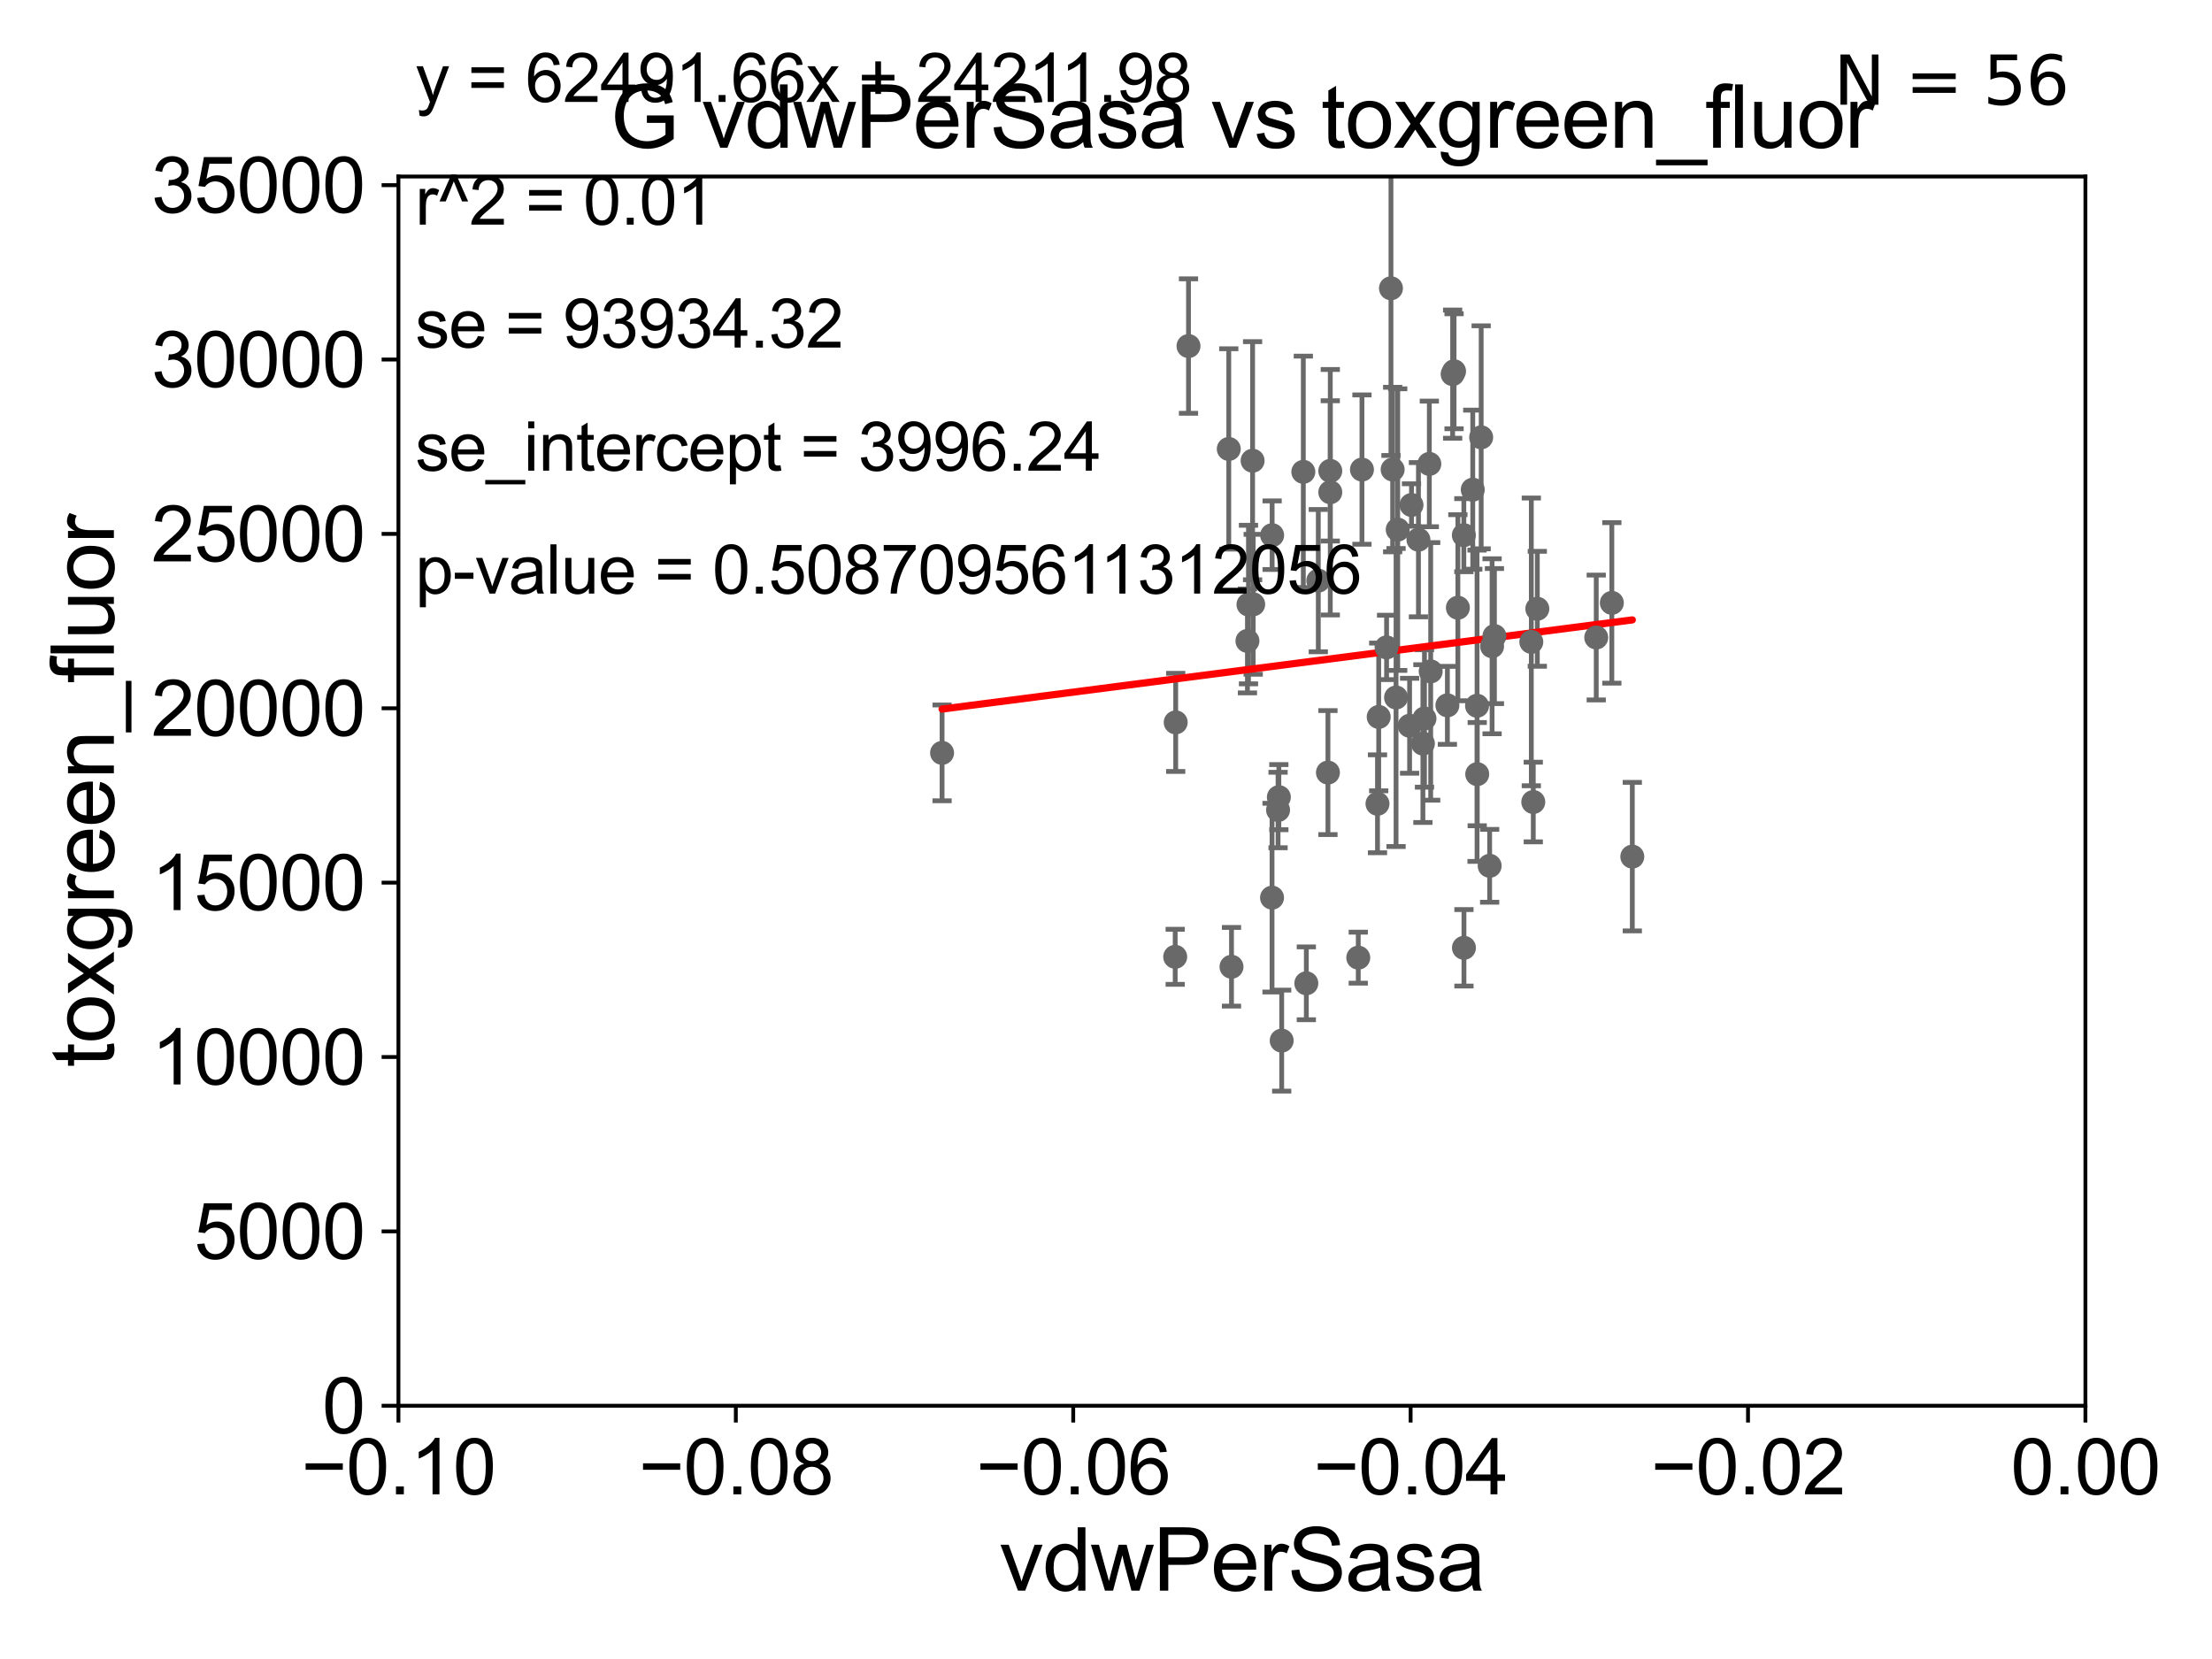 <?xml version="1.0" encoding="utf-8" standalone="no"?>
<!DOCTYPE svg PUBLIC "-//W3C//DTD SVG 1.1//EN"
  "http://www.w3.org/Graphics/SVG/1.1/DTD/svg11.dtd">
<svg xmlns:xlink="http://www.w3.org/1999/xlink" width="460.8pt" height="345.6pt" viewBox="0 0 460.8 345.6" xmlns="http://www.w3.org/2000/svg" version="1.1">
 <defs>
  <style type="text/css">*{stroke-linejoin: round; stroke-linecap: butt}</style>
 </defs>
 <g id="figure_1">
  <g id="patch_1">
   <path d="M 0 345.6 
L 460.8 345.6 
L 460.8 0 
L 0 0 
z
" style="fill: #ffffff"/>
  </g>
  <g id="axes_1">
   <g id="patch_2">
    <path d="M 83 292.84 
L 434.43 292.84 
L 434.43 36.775 
L 83 36.775 
z
" style="fill: #ffffff"/>
   </g>
   <g id="PathCollection_1">
    <defs>
     <path id="mc8277771b3" d="M 0 1.118 
C 0.297 1.118 0.581 1 0.791 0.791 
C 1 0.581 1.118 0.297 1.118 0 
C 1.118 -0.297 1 -0.581 0.791 -0.791 
C 0.581 -1 0.297 -1.118 0 -1.118 
C -0.297 -1.118 -0.581 -1 -0.791 -0.791 
C -1 -0.581 -1.118 -0.297 -1.118 0 
C -1.118 0.297 -1 0.581 -0.791 0.791 
C -0.581 1 -0.297 1.118 0 1.118 
z
" style="stroke: #696969"/>
    </defs>
    <g clip-path="url(#p56457356fb)">
     <use xlink:href="#mc8277771b3" x="255.976" y="93.526" style="fill: #696969; stroke: #696969"/>
     <use xlink:href="#mc8277771b3" x="308.555" y="91.102" style="fill: #696969; stroke: #696969"/>
     <use xlink:href="#mc8277771b3" x="264.988" y="186.998" style="fill: #696969; stroke: #696969"/>
     <use xlink:href="#mc8277771b3" x="196.251" y="156.841" style="fill: #696969; stroke: #696969"/>
     <use xlink:href="#mc8277771b3" x="320.251" y="126.822" style="fill: #696969; stroke: #696969"/>
     <use xlink:href="#mc8277771b3" x="259.865" y="133.517" style="fill: #696969; stroke: #696969"/>
     <use xlink:href="#mc8277771b3" x="266.409" y="166.06" style="fill: #696969; stroke: #696969"/>
     <use xlink:href="#mc8277771b3" x="307.697" y="147.023" style="fill: #696969; stroke: #696969"/>
     <use xlink:href="#mc8277771b3" x="296.745" y="149.673" style="fill: #696969; stroke: #696969"/>
     <use xlink:href="#mc8277771b3" x="286.958" y="167.441" style="fill: #696969; stroke: #696969"/>
     <use xlink:href="#mc8277771b3" x="288.85" y="134.865" style="fill: #696969; stroke: #696969"/>
     <use xlink:href="#mc8277771b3" x="272.132" y="204.84" style="fill: #696969; stroke: #696969"/>
     <use xlink:href="#mc8277771b3" x="311.319" y="132.506" style="fill: #696969; stroke: #696969"/>
     <use xlink:href="#mc8277771b3" x="310.828" y="134.63" style="fill: #696969; stroke: #696969"/>
     <use xlink:href="#mc8277771b3" x="267" y="216.78" style="fill: #696969; stroke: #696969"/>
     <use xlink:href="#mc8277771b3" x="302.908" y="77.339" style="fill: #696969; stroke: #696969"/>
     <use xlink:href="#mc8277771b3" x="310.322" y="180.365" style="fill: #696969; stroke: #696969"/>
     <use xlink:href="#mc8277771b3" x="304.968" y="197.448" style="fill: #696969; stroke: #696969"/>
     <use xlink:href="#mc8277771b3" x="307.733" y="161.27" style="fill: #696969; stroke: #696969"/>
     <use xlink:href="#mc8277771b3" x="340.039" y="178.452" style="fill: #696969; stroke: #696969"/>
     <use xlink:href="#mc8277771b3" x="332.526" y="132.803" style="fill: #696969; stroke: #696969"/>
     <use xlink:href="#mc8277771b3" x="287.21" y="149.352" style="fill: #696969; stroke: #696969"/>
     <use xlink:href="#mc8277771b3" x="319.41" y="167.075" style="fill: #696969; stroke: #696969"/>
     <use xlink:href="#mc8277771b3" x="319.002" y="133.718" style="fill: #696969; stroke: #696969"/>
     <use xlink:href="#mc8277771b3" x="303.702" y="126.6" style="fill: #696969; stroke: #696969"/>
     <use xlink:href="#mc8277771b3" x="290.824" y="145.302" style="fill: #696969; stroke: #696969"/>
     <use xlink:href="#mc8277771b3" x="301.519" y="146.936" style="fill: #696969; stroke: #696969"/>
     <use xlink:href="#mc8277771b3" x="306.802" y="102.009" style="fill: #696969; stroke: #696969"/>
     <use xlink:href="#mc8277771b3" x="244.815" y="199.322" style="fill: #696969; stroke: #696969"/>
     <use xlink:href="#mc8277771b3" x="304.946" y="111.488" style="fill: #696969; stroke: #696969"/>
     <use xlink:href="#mc8277771b3" x="244.92" y="150.485" style="fill: #696969; stroke: #696969"/>
     <use xlink:href="#mc8277771b3" x="247.587" y="72.091" style="fill: #696969; stroke: #696969"/>
     <use xlink:href="#mc8277771b3" x="260.081" y="125.939" style="fill: #696969; stroke: #696969"/>
     <use xlink:href="#mc8277771b3" x="271.507" y="98.294" style="fill: #696969; stroke: #696969"/>
     <use xlink:href="#mc8277771b3" x="291.169" y="110.328" style="fill: #696969; stroke: #696969"/>
     <use xlink:href="#mc8277771b3" x="274.626" y="120.957" style="fill: #696969; stroke: #696969"/>
     <use xlink:href="#mc8277771b3" x="302.611" y="77.939" style="fill: #696969; stroke: #696969"/>
     <use xlink:href="#mc8277771b3" x="297.756" y="96.642" style="fill: #696969; stroke: #696969"/>
     <use xlink:href="#mc8277771b3" x="298.039" y="139.863" style="fill: #696969; stroke: #696969"/>
     <use xlink:href="#mc8277771b3" x="266.243" y="168.741" style="fill: #696969; stroke: #696969"/>
     <use xlink:href="#mc8277771b3" x="283.721" y="97.821" style="fill: #696969; stroke: #696969"/>
     <use xlink:href="#mc8277771b3" x="277.12" y="98.095" style="fill: #696969; stroke: #696969"/>
     <use xlink:href="#mc8277771b3" x="289.763" y="60.054" style="fill: #696969; stroke: #696969"/>
     <use xlink:href="#mc8277771b3" x="294.041" y="105.2" style="fill: #696969; stroke: #696969"/>
     <use xlink:href="#mc8277771b3" x="335.777" y="125.59" style="fill: #696969; stroke: #696969"/>
     <use xlink:href="#mc8277771b3" x="265.009" y="111.489" style="fill: #696969; stroke: #696969"/>
     <use xlink:href="#mc8277771b3" x="276.634" y="160.94" style="fill: #696969; stroke: #696969"/>
     <use xlink:href="#mc8277771b3" x="282.951" y="199.497" style="fill: #696969; stroke: #696969"/>
     <use xlink:href="#mc8277771b3" x="260.938" y="95.974" style="fill: #696969; stroke: #696969"/>
     <use xlink:href="#mc8277771b3" x="261.063" y="125.886" style="fill: #696969; stroke: #696969"/>
     <use xlink:href="#mc8277771b3" x="256.545" y="201.398" style="fill: #696969; stroke: #696969"/>
     <use xlink:href="#mc8277771b3" x="277.123" y="102.541" style="fill: #696969; stroke: #696969"/>
     <use xlink:href="#mc8277771b3" x="290.115" y="97.813" style="fill: #696969; stroke: #696969"/>
     <use xlink:href="#mc8277771b3" x="293.646" y="151.189" style="fill: #696969; stroke: #696969"/>
     <use xlink:href="#mc8277771b3" x="296.416" y="154.9" style="fill: #696969; stroke: #696969"/>
     <use xlink:href="#mc8277771b3" x="295.487" y="112.428" style="fill: #696969; stroke: #696969"/>
    </g>
   </g>
   <g id="matplotlib.axis_1">
    <g id="xtick_1">
     <g id="line2d_1">
      <defs>
       <path id="me80f34c73a" d="M 0 0 
L 0 3.5 
" style="stroke: #000000; stroke-width: 0.8"/>
      </defs>
      <g>
       <use xlink:href="#me80f34c73a" x="83" y="292.84" style="stroke: #000000; stroke-width: 0.8"/>
      </g>
     </g>
     <g id="text_1">
      <!-- −0.10 -->
      <g transform="translate(62.759 311.293)scale(0.16 -0.16)">
       <defs>
        <path id="ArialMT-2212" d="M 3381 1997 
L 356 1997 
L 356 2522 
L 3381 2522 
L 3381 1997 
z
" transform="scale(0.016)"/>
        <path id="ArialMT-30" d="M 266 2259 
Q 266 3072 433 3567 
Q 600 4063 929 4331 
Q 1259 4600 1759 4600 
Q 2128 4600 2406 4451 
Q 2684 4303 2865 4023 
Q 3047 3744 3150 3342 
Q 3253 2941 3253 2259 
Q 3253 1453 3087 958 
Q 2922 463 2592 192 
Q 2263 -78 1759 -78 
Q 1097 -78 719 397 
Q 266 969 266 2259 
z
M 844 2259 
Q 844 1131 1108 757 
Q 1372 384 1759 384 
Q 2147 384 2411 759 
Q 2675 1134 2675 2259 
Q 2675 3391 2411 3762 
Q 2147 4134 1753 4134 
Q 1366 4134 1134 3806 
Q 844 3388 844 2259 
z
" transform="scale(0.016)"/>
        <path id="ArialMT-2e" d="M 581 0 
L 581 641 
L 1222 641 
L 1222 0 
L 581 0 
z
" transform="scale(0.016)"/>
        <path id="ArialMT-31" d="M 2384 0 
L 1822 0 
L 1822 3584 
Q 1619 3391 1289 3197 
Q 959 3003 697 2906 
L 697 3450 
Q 1169 3672 1522 3987 
Q 1875 4303 2022 4600 
L 2384 4600 
L 2384 0 
z
" transform="scale(0.016)"/>
       </defs>
       <use xlink:href="#ArialMT-2212"/>
       <use xlink:href="#ArialMT-30" x="58.398"/>
       <use xlink:href="#ArialMT-2e" x="114.014"/>
       <use xlink:href="#ArialMT-31" x="141.797"/>
       <use xlink:href="#ArialMT-30" x="197.412"/>
      </g>
     </g>
    </g>
    <g id="xtick_2">
     <g id="line2d_2">
      <g>
       <use xlink:href="#me80f34c73a" x="153.286" y="292.84" style="stroke: #000000; stroke-width: 0.8"/>
      </g>
     </g>
     <g id="text_2">
      <!-- −0.08 -->
      <g transform="translate(133.045 311.293)scale(0.16 -0.16)">
       <defs>
        <path id="ArialMT-38" d="M 1131 2484 
Q 781 2613 612 2850 
Q 444 3088 444 3419 
Q 444 3919 803 4259 
Q 1163 4600 1759 4600 
Q 2359 4600 2725 4251 
Q 3091 3903 3091 3403 
Q 3091 3084 2923 2848 
Q 2756 2613 2416 2484 
Q 2838 2347 3058 2040 
Q 3278 1734 3278 1309 
Q 3278 722 2862 322 
Q 2447 -78 1769 -78 
Q 1091 -78 675 323 
Q 259 725 259 1325 
Q 259 1772 486 2073 
Q 713 2375 1131 2484 
z
M 1019 3438 
Q 1019 3113 1228 2906 
Q 1438 2700 1772 2700 
Q 2097 2700 2305 2904 
Q 2513 3109 2513 3406 
Q 2513 3716 2298 3927 
Q 2084 4138 1766 4138 
Q 1444 4138 1231 3931 
Q 1019 3725 1019 3438 
z
M 838 1322 
Q 838 1081 952 856 
Q 1066 631 1291 507 
Q 1516 384 1775 384 
Q 2178 384 2440 643 
Q 2703 903 2703 1303 
Q 2703 1709 2433 1975 
Q 2163 2241 1756 2241 
Q 1359 2241 1098 1978 
Q 838 1716 838 1322 
z
" transform="scale(0.016)"/>
       </defs>
       <use xlink:href="#ArialMT-2212"/>
       <use xlink:href="#ArialMT-30" x="58.398"/>
       <use xlink:href="#ArialMT-2e" x="114.014"/>
       <use xlink:href="#ArialMT-30" x="141.797"/>
       <use xlink:href="#ArialMT-38" x="197.412"/>
      </g>
     </g>
    </g>
    <g id="xtick_3">
     <g id="line2d_3">
      <g>
       <use xlink:href="#me80f34c73a" x="223.572" y="292.84" style="stroke: #000000; stroke-width: 0.8"/>
      </g>
     </g>
     <g id="text_3">
      <!-- −0.06 -->
      <g transform="translate(203.331 311.293)scale(0.16 -0.16)">
       <defs>
        <path id="ArialMT-36" d="M 3184 3459 
L 2625 3416 
Q 2550 3747 2413 3897 
Q 2184 4138 1850 4138 
Q 1581 4138 1378 3988 
Q 1113 3794 959 3422 
Q 806 3050 800 2363 
Q 1003 2672 1297 2822 
Q 1591 2972 1913 2972 
Q 2475 2972 2870 2558 
Q 3266 2144 3266 1488 
Q 3266 1056 3080 686 
Q 2894 316 2569 119 
Q 2244 -78 1831 -78 
Q 1128 -78 684 439 
Q 241 956 241 2144 
Q 241 3472 731 4075 
Q 1159 4600 1884 4600 
Q 2425 4600 2770 4297 
Q 3116 3994 3184 3459 
z
M 888 1484 
Q 888 1194 1011 928 
Q 1134 663 1356 523 
Q 1578 384 1822 384 
Q 2178 384 2434 671 
Q 2691 959 2691 1453 
Q 2691 1928 2437 2201 
Q 2184 2475 1800 2475 
Q 1419 2475 1153 2201 
Q 888 1928 888 1484 
z
" transform="scale(0.016)"/>
       </defs>
       <use xlink:href="#ArialMT-2212"/>
       <use xlink:href="#ArialMT-30" x="58.398"/>
       <use xlink:href="#ArialMT-2e" x="114.014"/>
       <use xlink:href="#ArialMT-30" x="141.797"/>
       <use xlink:href="#ArialMT-36" x="197.412"/>
      </g>
     </g>
    </g>
    <g id="xtick_4">
     <g id="line2d_4">
      <g>
       <use xlink:href="#me80f34c73a" x="293.858" y="292.84" style="stroke: #000000; stroke-width: 0.8"/>
      </g>
     </g>
     <g id="text_4">
      <!-- −0.04 -->
      <g transform="translate(273.617 311.293)scale(0.16 -0.16)">
       <defs>
        <path id="ArialMT-34" d="M 2069 0 
L 2069 1097 
L 81 1097 
L 81 1613 
L 2172 4581 
L 2631 4581 
L 2631 1613 
L 3250 1613 
L 3250 1097 
L 2631 1097 
L 2631 0 
L 2069 0 
z
M 2069 1613 
L 2069 3678 
L 634 1613 
L 2069 1613 
z
" transform="scale(0.016)"/>
       </defs>
       <use xlink:href="#ArialMT-2212"/>
       <use xlink:href="#ArialMT-30" x="58.398"/>
       <use xlink:href="#ArialMT-2e" x="114.014"/>
       <use xlink:href="#ArialMT-30" x="141.797"/>
       <use xlink:href="#ArialMT-34" x="197.412"/>
      </g>
     </g>
    </g>
    <g id="xtick_5">
     <g id="line2d_5">
      <g>
       <use xlink:href="#me80f34c73a" x="364.144" y="292.84" style="stroke: #000000; stroke-width: 0.8"/>
      </g>
     </g>
     <g id="text_5">
      <!-- −0.02 -->
      <g transform="translate(343.903 311.293)scale(0.16 -0.16)">
       <defs>
        <path id="ArialMT-32" d="M 3222 541 
L 3222 0 
L 194 0 
Q 188 203 259 391 
Q 375 700 629 1000 
Q 884 1300 1366 1694 
Q 2113 2306 2375 2664 
Q 2638 3022 2638 3341 
Q 2638 3675 2398 3904 
Q 2159 4134 1775 4134 
Q 1369 4134 1125 3890 
Q 881 3647 878 3216 
L 300 3275 
Q 359 3922 746 4261 
Q 1134 4600 1788 4600 
Q 2447 4600 2831 4234 
Q 3216 3869 3216 3328 
Q 3216 3053 3103 2787 
Q 2991 2522 2730 2228 
Q 2469 1934 1863 1422 
Q 1356 997 1212 845 
Q 1069 694 975 541 
L 3222 541 
z
" transform="scale(0.016)"/>
       </defs>
       <use xlink:href="#ArialMT-2212"/>
       <use xlink:href="#ArialMT-30" x="58.398"/>
       <use xlink:href="#ArialMT-2e" x="114.014"/>
       <use xlink:href="#ArialMT-30" x="141.797"/>
       <use xlink:href="#ArialMT-32" x="197.412"/>
      </g>
     </g>
    </g>
    <g id="xtick_6">
     <g id="line2d_6">
      <g>
       <use xlink:href="#me80f34c73a" x="434.43" y="292.84" style="stroke: #000000; stroke-width: 0.8"/>
      </g>
     </g>
     <g id="text_6">
      <!-- 0.00 -->
      <g transform="translate(418.861 311.293)scale(0.16 -0.16)">
       <use xlink:href="#ArialMT-30"/>
       <use xlink:href="#ArialMT-2e" x="55.615"/>
       <use xlink:href="#ArialMT-30" x="83.398"/>
       <use xlink:href="#ArialMT-30" x="139.014"/>
      </g>
     </g>
    </g>
    <g id="text_7">
     <!-- vdwPerSasa -->
     <g transform="translate(208.193 331.357)scale(0.18 -0.18)">
      <defs>
       <path id="ArialMT-76" d="M 1344 0 
L 81 3319 
L 675 3319 
L 1388 1331 
Q 1503 1009 1600 663 
Q 1675 925 1809 1294 
L 2547 3319 
L 3125 3319 
L 1869 0 
L 1344 0 
z
" transform="scale(0.016)"/>
       <path id="ArialMT-64" d="M 2575 0 
L 2575 419 
Q 2259 -75 1647 -75 
Q 1250 -75 917 144 
Q 584 363 401 755 
Q 219 1147 219 1656 
Q 219 2153 384 2558 
Q 550 2963 881 3178 
Q 1213 3394 1622 3394 
Q 1922 3394 2156 3267 
Q 2391 3141 2538 2938 
L 2538 4581 
L 3097 4581 
L 3097 0 
L 2575 0 
z
M 797 1656 
Q 797 1019 1065 703 
Q 1334 388 1700 388 
Q 2069 388 2326 689 
Q 2584 991 2584 1609 
Q 2584 2291 2321 2609 
Q 2059 2928 1675 2928 
Q 1300 2928 1048 2622 
Q 797 2316 797 1656 
z
" transform="scale(0.016)"/>
       <path id="ArialMT-77" d="M 1034 0 
L 19 3319 
L 600 3319 
L 1128 1403 
L 1325 691 
Q 1338 744 1497 1375 
L 2025 3319 
L 2603 3319 
L 3100 1394 
L 3266 759 
L 3456 1400 
L 4025 3319 
L 4572 3319 
L 3534 0 
L 2950 0 
L 2422 1988 
L 2294 2553 
L 1622 0 
L 1034 0 
z
" transform="scale(0.016)"/>
       <path id="ArialMT-50" d="M 494 0 
L 494 4581 
L 2222 4581 
Q 2678 4581 2919 4538 
Q 3256 4481 3484 4323 
Q 3713 4166 3852 3881 
Q 3991 3597 3991 3256 
Q 3991 2672 3619 2267 
Q 3247 1863 2275 1863 
L 1100 1863 
L 1100 0 
L 494 0 
z
M 1100 2403 
L 2284 2403 
Q 2872 2403 3119 2622 
Q 3366 2841 3366 3238 
Q 3366 3525 3220 3729 
Q 3075 3934 2838 4000 
Q 2684 4041 2272 4041 
L 1100 4041 
L 1100 2403 
z
" transform="scale(0.016)"/>
       <path id="ArialMT-65" d="M 2694 1069 
L 3275 997 
Q 3138 488 2766 206 
Q 2394 -75 1816 -75 
Q 1088 -75 661 373 
Q 234 822 234 1631 
Q 234 2469 665 2931 
Q 1097 3394 1784 3394 
Q 2450 3394 2872 2941 
Q 3294 2488 3294 1666 
Q 3294 1616 3291 1516 
L 816 1516 
Q 847 969 1125 678 
Q 1403 388 1819 388 
Q 2128 388 2347 550 
Q 2566 713 2694 1069 
z
M 847 1978 
L 2700 1978 
Q 2663 2397 2488 2606 
Q 2219 2931 1791 2931 
Q 1403 2931 1139 2672 
Q 875 2413 847 1978 
z
" transform="scale(0.016)"/>
       <path id="ArialMT-72" d="M 416 0 
L 416 3319 
L 922 3319 
L 922 2816 
Q 1116 3169 1280 3281 
Q 1444 3394 1641 3394 
Q 1925 3394 2219 3213 
L 2025 2691 
Q 1819 2813 1613 2813 
Q 1428 2813 1281 2702 
Q 1134 2591 1072 2394 
Q 978 2094 978 1738 
L 978 0 
L 416 0 
z
" transform="scale(0.016)"/>
       <path id="ArialMT-53" d="M 288 1472 
L 859 1522 
Q 900 1178 1048 958 
Q 1197 738 1509 602 
Q 1822 466 2213 466 
Q 2559 466 2825 569 
Q 3091 672 3220 851 
Q 3350 1031 3350 1244 
Q 3350 1459 3225 1620 
Q 3100 1781 2813 1891 
Q 2628 1963 1997 2114 
Q 1366 2266 1113 2400 
Q 784 2572 623 2826 
Q 463 3081 463 3397 
Q 463 3744 659 4045 
Q 856 4347 1234 4503 
Q 1613 4659 2075 4659 
Q 2584 4659 2973 4495 
Q 3363 4331 3572 4012 
Q 3781 3694 3797 3291 
L 3216 3247 
Q 3169 3681 2898 3903 
Q 2628 4125 2100 4125 
Q 1550 4125 1298 3923 
Q 1047 3722 1047 3438 
Q 1047 3191 1225 3031 
Q 1400 2872 2139 2705 
Q 2878 2538 3153 2413 
Q 3553 2228 3743 1945 
Q 3934 1663 3934 1294 
Q 3934 928 3725 604 
Q 3516 281 3123 101 
Q 2731 -78 2241 -78 
Q 1619 -78 1198 103 
Q 778 284 539 648 
Q 300 1013 288 1472 
z
" transform="scale(0.016)"/>
       <path id="ArialMT-61" d="M 2588 409 
Q 2275 144 1986 34 
Q 1697 -75 1366 -75 
Q 819 -75 525 192 
Q 231 459 231 875 
Q 231 1119 342 1320 
Q 453 1522 633 1644 
Q 813 1766 1038 1828 
Q 1203 1872 1538 1913 
Q 2219 1994 2541 2106 
Q 2544 2222 2544 2253 
Q 2544 2597 2384 2738 
Q 2169 2928 1744 2928 
Q 1347 2928 1158 2789 
Q 969 2650 878 2297 
L 328 2372 
Q 403 2725 575 2942 
Q 747 3159 1072 3276 
Q 1397 3394 1825 3394 
Q 2250 3394 2515 3294 
Q 2781 3194 2906 3042 
Q 3031 2891 3081 2659 
Q 3109 2516 3109 2141 
L 3109 1391 
Q 3109 606 3145 398 
Q 3181 191 3288 0 
L 2700 0 
Q 2613 175 2588 409 
z
M 2541 1666 
Q 2234 1541 1622 1453 
Q 1275 1403 1131 1340 
Q 988 1278 909 1158 
Q 831 1038 831 891 
Q 831 666 1001 516 
Q 1172 366 1500 366 
Q 1825 366 2078 508 
Q 2331 650 2450 897 
Q 2541 1088 2541 1459 
L 2541 1666 
z
" transform="scale(0.016)"/>
       <path id="ArialMT-73" d="M 197 991 
L 753 1078 
Q 800 744 1014 566 
Q 1228 388 1613 388 
Q 2000 388 2187 545 
Q 2375 703 2375 916 
Q 2375 1106 2209 1216 
Q 2094 1291 1634 1406 
Q 1016 1563 777 1677 
Q 538 1791 414 1992 
Q 291 2194 291 2438 
Q 291 2659 392 2848 
Q 494 3038 669 3163 
Q 800 3259 1026 3326 
Q 1253 3394 1513 3394 
Q 1903 3394 2198 3281 
Q 2494 3169 2634 2976 
Q 2775 2784 2828 2463 
L 2278 2388 
Q 2241 2644 2061 2787 
Q 1881 2931 1553 2931 
Q 1166 2931 1000 2803 
Q 834 2675 834 2503 
Q 834 2394 903 2306 
Q 972 2216 1119 2156 
Q 1203 2125 1616 2013 
Q 2213 1853 2448 1751 
Q 2684 1650 2818 1456 
Q 2953 1263 2953 975 
Q 2953 694 2789 445 
Q 2625 197 2315 61 
Q 2006 -75 1616 -75 
Q 969 -75 630 194 
Q 291 463 197 991 
z
" transform="scale(0.016)"/>
      </defs>
      <use xlink:href="#ArialMT-76"/>
      <use xlink:href="#ArialMT-64" x="50"/>
      <use xlink:href="#ArialMT-77" x="105.615"/>
      <use xlink:href="#ArialMT-50" x="177.832"/>
      <use xlink:href="#ArialMT-65" x="244.531"/>
      <use xlink:href="#ArialMT-72" x="300.146"/>
      <use xlink:href="#ArialMT-53" x="333.447"/>
      <use xlink:href="#ArialMT-61" x="400.146"/>
      <use xlink:href="#ArialMT-73" x="455.762"/>
      <use xlink:href="#ArialMT-61" x="505.762"/>
     </g>
    </g>
   </g>
   <g id="matplotlib.axis_2">
    <g id="ytick_1">
     <g id="line2d_7">
      <defs>
       <path id="m2bb54b91ac" d="M 0 0 
L -3.5 0 
" style="stroke: #000000; stroke-width: 0.8"/>
      </defs>
      <g>
       <use xlink:href="#m2bb54b91ac" x="83" y="292.84" style="stroke: #000000; stroke-width: 0.8"/>
      </g>
     </g>
     <g id="text_8">
      <!-- 0 -->
      <g transform="translate(67.103 298.566)scale(0.16 -0.16)">
       <use xlink:href="#ArialMT-30"/>
      </g>
     </g>
    </g>
    <g id="ytick_2">
     <g id="line2d_8">
      <g>
       <use xlink:href="#m2bb54b91ac" x="83" y="256.516" style="stroke: #000000; stroke-width: 0.8"/>
      </g>
     </g>
     <g id="text_9">
      <!-- 5000 -->
      <g transform="translate(40.41 262.242)scale(0.16 -0.16)">
       <defs>
        <path id="ArialMT-35" d="M 266 1200 
L 856 1250 
Q 922 819 1161 601 
Q 1400 384 1738 384 
Q 2144 384 2425 690 
Q 2706 997 2706 1503 
Q 2706 1984 2436 2262 
Q 2166 2541 1728 2541 
Q 1456 2541 1237 2417 
Q 1019 2294 894 2097 
L 366 2166 
L 809 4519 
L 3088 4519 
L 3088 3981 
L 1259 3981 
L 1013 2750 
Q 1425 3038 1878 3038 
Q 2478 3038 2890 2622 
Q 3303 2206 3303 1553 
Q 3303 931 2941 478 
Q 2500 -78 1738 -78 
Q 1113 -78 717 272 
Q 322 622 266 1200 
z
" transform="scale(0.016)"/>
       </defs>
       <use xlink:href="#ArialMT-35"/>
       <use xlink:href="#ArialMT-30" x="55.615"/>
       <use xlink:href="#ArialMT-30" x="111.23"/>
       <use xlink:href="#ArialMT-30" x="166.846"/>
      </g>
     </g>
    </g>
    <g id="ytick_3">
     <g id="line2d_9">
      <g>
       <use xlink:href="#m2bb54b91ac" x="83" y="220.192" style="stroke: #000000; stroke-width: 0.8"/>
      </g>
     </g>
     <g id="text_10">
      <!-- 10000 -->
      <g transform="translate(31.512 225.918)scale(0.16 -0.16)">
       <use xlink:href="#ArialMT-31"/>
       <use xlink:href="#ArialMT-30" x="55.615"/>
       <use xlink:href="#ArialMT-30" x="111.23"/>
       <use xlink:href="#ArialMT-30" x="166.846"/>
       <use xlink:href="#ArialMT-30" x="222.461"/>
      </g>
     </g>
    </g>
    <g id="ytick_4">
     <g id="line2d_10">
      <g>
       <use xlink:href="#m2bb54b91ac" x="83" y="183.867" style="stroke: #000000; stroke-width: 0.8"/>
      </g>
     </g>
     <g id="text_11">
      <!-- 15000 -->
      <g transform="translate(31.512 189.594)scale(0.16 -0.16)">
       <use xlink:href="#ArialMT-31"/>
       <use xlink:href="#ArialMT-35" x="55.615"/>
       <use xlink:href="#ArialMT-30" x="111.23"/>
       <use xlink:href="#ArialMT-30" x="166.846"/>
       <use xlink:href="#ArialMT-30" x="222.461"/>
      </g>
     </g>
    </g>
    <g id="ytick_5">
     <g id="line2d_11">
      <g>
       <use xlink:href="#m2bb54b91ac" x="83" y="147.543" style="stroke: #000000; stroke-width: 0.8"/>
      </g>
     </g>
     <g id="text_12">
      <!-- 20000 -->
      <g transform="translate(31.512 153.27)scale(0.16 -0.16)">
       <use xlink:href="#ArialMT-32"/>
       <use xlink:href="#ArialMT-30" x="55.615"/>
       <use xlink:href="#ArialMT-30" x="111.23"/>
       <use xlink:href="#ArialMT-30" x="166.846"/>
       <use xlink:href="#ArialMT-30" x="222.461"/>
      </g>
     </g>
    </g>
    <g id="ytick_6">
     <g id="line2d_12">
      <g>
       <use xlink:href="#m2bb54b91ac" x="83" y="111.219" style="stroke: #000000; stroke-width: 0.8"/>
      </g>
     </g>
     <g id="text_13">
      <!-- 25000 -->
      <g transform="translate(31.512 116.945)scale(0.16 -0.16)">
       <use xlink:href="#ArialMT-32"/>
       <use xlink:href="#ArialMT-35" x="55.615"/>
       <use xlink:href="#ArialMT-30" x="111.23"/>
       <use xlink:href="#ArialMT-30" x="166.846"/>
       <use xlink:href="#ArialMT-30" x="222.461"/>
      </g>
     </g>
    </g>
    <g id="ytick_7">
     <g id="line2d_13">
      <g>
       <use xlink:href="#m2bb54b91ac" x="83" y="74.895" style="stroke: #000000; stroke-width: 0.8"/>
      </g>
     </g>
     <g id="text_14">
      <!-- 30000 -->
      <g transform="translate(31.512 80.621)scale(0.16 -0.16)">
       <defs>
        <path id="ArialMT-33" d="M 269 1209 
L 831 1284 
Q 928 806 1161 595 
Q 1394 384 1728 384 
Q 2125 384 2398 659 
Q 2672 934 2672 1341 
Q 2672 1728 2419 1979 
Q 2166 2231 1775 2231 
Q 1616 2231 1378 2169 
L 1441 2663 
Q 1497 2656 1531 2656 
Q 1891 2656 2178 2843 
Q 2466 3031 2466 3422 
Q 2466 3731 2256 3934 
Q 2047 4138 1716 4138 
Q 1388 4138 1169 3931 
Q 950 3725 888 3313 
L 325 3413 
Q 428 3978 793 4289 
Q 1159 4600 1703 4600 
Q 2078 4600 2393 4439 
Q 2709 4278 2876 4000 
Q 3044 3722 3044 3409 
Q 3044 3113 2884 2869 
Q 2725 2625 2413 2481 
Q 2819 2388 3044 2092 
Q 3269 1797 3269 1353 
Q 3269 753 2831 336 
Q 2394 -81 1725 -81 
Q 1122 -81 723 278 
Q 325 638 269 1209 
z
" transform="scale(0.016)"/>
       </defs>
       <use xlink:href="#ArialMT-33"/>
       <use xlink:href="#ArialMT-30" x="55.615"/>
       <use xlink:href="#ArialMT-30" x="111.23"/>
       <use xlink:href="#ArialMT-30" x="166.846"/>
       <use xlink:href="#ArialMT-30" x="222.461"/>
      </g>
     </g>
    </g>
    <g id="ytick_8">
     <g id="line2d_14">
      <g>
       <use xlink:href="#m2bb54b91ac" x="83" y="38.571" style="stroke: #000000; stroke-width: 0.8"/>
      </g>
     </g>
     <g id="text_15">
      <!-- 35000 -->
      <g transform="translate(31.512 44.297)scale(0.16 -0.16)">
       <use xlink:href="#ArialMT-33"/>
       <use xlink:href="#ArialMT-35" x="55.615"/>
       <use xlink:href="#ArialMT-30" x="111.23"/>
       <use xlink:href="#ArialMT-30" x="166.846"/>
       <use xlink:href="#ArialMT-30" x="222.461"/>
      </g>
     </g>
    </g>
    <g id="text_16">
     <!-- toxgreen_fluor -->
     <g transform="translate(23.724 222.34)rotate(-90)scale(0.18 -0.18)">
      <defs>
       <path id="ArialMT-74" d="M 1650 503 
L 1731 6 
Q 1494 -44 1306 -44 
Q 1000 -44 831 53 
Q 663 150 594 308 
Q 525 466 525 972 
L 525 2881 
L 113 2881 
L 113 3319 
L 525 3319 
L 525 4141 
L 1084 4478 
L 1084 3319 
L 1650 3319 
L 1650 2881 
L 1084 2881 
L 1084 941 
Q 1084 700 1114 631 
Q 1144 563 1211 522 
Q 1278 481 1403 481 
Q 1497 481 1650 503 
z
" transform="scale(0.016)"/>
       <path id="ArialMT-6f" d="M 213 1659 
Q 213 2581 725 3025 
Q 1153 3394 1769 3394 
Q 2453 3394 2887 2945 
Q 3322 2497 3322 1706 
Q 3322 1066 3130 698 
Q 2938 331 2570 128 
Q 2203 -75 1769 -75 
Q 1072 -75 642 372 
Q 213 819 213 1659 
z
M 791 1659 
Q 791 1022 1069 705 
Q 1347 388 1769 388 
Q 2188 388 2466 706 
Q 2744 1025 2744 1678 
Q 2744 2294 2464 2611 
Q 2184 2928 1769 2928 
Q 1347 2928 1069 2612 
Q 791 2297 791 1659 
z
" transform="scale(0.016)"/>
       <path id="ArialMT-78" d="M 47 0 
L 1259 1725 
L 138 3319 
L 841 3319 
L 1350 2541 
Q 1494 2319 1581 2169 
Q 1719 2375 1834 2534 
L 2394 3319 
L 3066 3319 
L 1919 1756 
L 3153 0 
L 2463 0 
L 1781 1031 
L 1600 1309 
L 728 0 
L 47 0 
z
" transform="scale(0.016)"/>
       <path id="ArialMT-67" d="M 319 -275 
L 866 -356 
Q 900 -609 1056 -725 
Q 1266 -881 1628 -881 
Q 2019 -881 2231 -725 
Q 2444 -569 2519 -288 
Q 2563 -116 2559 434 
Q 2191 0 1641 0 
Q 956 0 581 494 
Q 206 988 206 1678 
Q 206 2153 378 2554 
Q 550 2956 876 3175 
Q 1203 3394 1644 3394 
Q 2231 3394 2613 2919 
L 2613 3319 
L 3131 3319 
L 3131 450 
Q 3131 -325 2973 -648 
Q 2816 -972 2473 -1159 
Q 2131 -1347 1631 -1347 
Q 1038 -1347 672 -1080 
Q 306 -813 319 -275 
z
M 784 1719 
Q 784 1066 1043 766 
Q 1303 466 1694 466 
Q 2081 466 2343 764 
Q 2606 1063 2606 1700 
Q 2606 2309 2336 2618 
Q 2066 2928 1684 2928 
Q 1309 2928 1046 2623 
Q 784 2319 784 1719 
z
" transform="scale(0.016)"/>
       <path id="ArialMT-6e" d="M 422 0 
L 422 3319 
L 928 3319 
L 928 2847 
Q 1294 3394 1984 3394 
Q 2284 3394 2536 3286 
Q 2788 3178 2913 3003 
Q 3038 2828 3088 2588 
Q 3119 2431 3119 2041 
L 3119 0 
L 2556 0 
L 2556 2019 
Q 2556 2363 2490 2533 
Q 2425 2703 2258 2804 
Q 2091 2906 1866 2906 
Q 1506 2906 1245 2678 
Q 984 2450 984 1813 
L 984 0 
L 422 0 
z
" transform="scale(0.016)"/>
       <path id="ArialMT-5f" d="M -97 -1272 
L -97 -866 
L 3631 -866 
L 3631 -1272 
L -97 -1272 
z
" transform="scale(0.016)"/>
       <path id="ArialMT-66" d="M 556 0 
L 556 2881 
L 59 2881 
L 59 3319 
L 556 3319 
L 556 3672 
Q 556 4006 616 4169 
Q 697 4388 901 4523 
Q 1106 4659 1475 4659 
Q 1713 4659 2000 4603 
L 1916 4113 
Q 1741 4144 1584 4144 
Q 1328 4144 1222 4034 
Q 1116 3925 1116 3625 
L 1116 3319 
L 1763 3319 
L 1763 2881 
L 1116 2881 
L 1116 0 
L 556 0 
z
" transform="scale(0.016)"/>
       <path id="ArialMT-6c" d="M 409 0 
L 409 4581 
L 972 4581 
L 972 0 
L 409 0 
z
" transform="scale(0.016)"/>
       <path id="ArialMT-75" d="M 2597 0 
L 2597 488 
Q 2209 -75 1544 -75 
Q 1250 -75 995 37 
Q 741 150 617 320 
Q 494 491 444 738 
Q 409 903 409 1263 
L 409 3319 
L 972 3319 
L 972 1478 
Q 972 1038 1006 884 
Q 1059 663 1231 536 
Q 1403 409 1656 409 
Q 1909 409 2131 539 
Q 2353 669 2445 892 
Q 2538 1116 2538 1541 
L 2538 3319 
L 3100 3319 
L 3100 0 
L 2597 0 
z
" transform="scale(0.016)"/>
      </defs>
      <use xlink:href="#ArialMT-74"/>
      <use xlink:href="#ArialMT-6f" x="27.783"/>
      <use xlink:href="#ArialMT-78" x="83.398"/>
      <use xlink:href="#ArialMT-67" x="133.398"/>
      <use xlink:href="#ArialMT-72" x="189.014"/>
      <use xlink:href="#ArialMT-65" x="222.314"/>
      <use xlink:href="#ArialMT-65" x="277.93"/>
      <use xlink:href="#ArialMT-6e" x="333.545"/>
      <use xlink:href="#ArialMT-5f" x="389.16"/>
      <use xlink:href="#ArialMT-66" x="444.775"/>
      <use xlink:href="#ArialMT-6c" x="472.559"/>
      <use xlink:href="#ArialMT-75" x="494.775"/>
      <use xlink:href="#ArialMT-6f" x="550.391"/>
      <use xlink:href="#ArialMT-72" x="606.006"/>
     </g>
    </g>
   </g>
   <g id="LineCollection_1">
    <path d="M 255.976 114.398 
L 255.976 72.653 
" clip-path="url(#p56457356fb)" style="fill: none; stroke: #696969"/>
    <path d="M 308.555 114.329 
L 308.555 67.876 
" clip-path="url(#p56457356fb)" style="fill: none; stroke: #696969"/>
    <path d="M 264.988 206.656 
L 264.988 167.341 
" clip-path="url(#p56457356fb)" style="fill: none; stroke: #696969"/>
    <path d="M 196.251 166.82 
L 196.251 146.861 
" clip-path="url(#p56457356fb)" style="fill: none; stroke: #696969"/>
    <path d="M 320.251 138.793 
L 320.251 114.851 
" clip-path="url(#p56457356fb)" style="fill: none; stroke: #696969"/>
    <path d="M 259.865 144.34 
L 259.865 122.694 
" clip-path="url(#p56457356fb)" style="fill: none; stroke: #696969"/>
    <path d="M 266.409 172.842 
L 266.409 159.277 
" clip-path="url(#p56457356fb)" style="fill: none; stroke: #696969"/>
    <path d="M 307.697 179.444 
L 307.697 114.602 
" clip-path="url(#p56457356fb)" style="fill: none; stroke: #696969"/>
    <path d="M 296.745 163.985 
L 296.745 135.36 
" clip-path="url(#p56457356fb)" style="fill: none; stroke: #696969"/>
    <path d="M 286.958 177.642 
L 286.958 157.24 
" clip-path="url(#p56457356fb)" style="fill: none; stroke: #696969"/>
    <path d="M 288.85 141.573 
L 288.85 128.157 
" clip-path="url(#p56457356fb)" style="fill: none; stroke: #696969"/>
    <path d="M 272.132 212.427 
L 272.132 197.253 
" clip-path="url(#p56457356fb)" style="fill: none; stroke: #696969"/>
    <path d="M 311.319 146.575 
L 311.319 118.437 
" clip-path="url(#p56457356fb)" style="fill: none; stroke: #696969"/>
    <path d="M 310.828 152.856 
L 310.828 116.404 
" clip-path="url(#p56457356fb)" style="fill: none; stroke: #696969"/>
    <path d="M 267 227.297 
L 267 206.263 
" clip-path="url(#p56457356fb)" style="fill: none; stroke: #696969"/>
    <path d="M 302.908 89.318 
L 302.908 65.36 
" clip-path="url(#p56457356fb)" style="fill: none; stroke: #696969"/>
    <path d="M 310.322 187.95 
L 310.322 172.779 
" clip-path="url(#p56457356fb)" style="fill: none; stroke: #696969"/>
    <path d="M 304.968 205.416 
L 304.968 189.481 
" clip-path="url(#p56457356fb)" style="fill: none; stroke: #696969"/>
    <path d="M 307.733 172.022 
L 307.733 150.517 
" clip-path="url(#p56457356fb)" style="fill: none; stroke: #696969"/>
    <path d="M 340.039 193.92 
L 340.039 162.984 
" clip-path="url(#p56457356fb)" style="fill: none; stroke: #696969"/>
    <path d="M 332.526 145.809 
L 332.526 119.798 
" clip-path="url(#p56457356fb)" style="fill: none; stroke: #696969"/>
    <path d="M 287.21 164.74 
L 287.21 133.965 
" clip-path="url(#p56457356fb)" style="fill: none; stroke: #696969"/>
    <path d="M 319.41 175.375 
L 319.41 158.776 
" clip-path="url(#p56457356fb)" style="fill: none; stroke: #696969"/>
    <path d="M 319.002 163.689 
L 319.002 103.748 
" clip-path="url(#p56457356fb)" style="fill: none; stroke: #696969"/>
    <path d="M 303.702 145.98 
L 303.702 107.219 
" clip-path="url(#p56457356fb)" style="fill: none; stroke: #696969"/>
    <path d="M 290.824 176.343 
L 290.824 114.261 
" clip-path="url(#p56457356fb)" style="fill: none; stroke: #696969"/>
    <path d="M 301.519 155.054 
L 301.519 138.818 
" clip-path="url(#p56457356fb)" style="fill: none; stroke: #696969"/>
    <path d="M 306.802 118.578 
L 306.802 85.439 
" clip-path="url(#p56457356fb)" style="fill: none; stroke: #696969"/>
    <path d="M 244.815 205.059 
L 244.815 193.584 
" clip-path="url(#p56457356fb)" style="fill: none; stroke: #696969"/>
    <path d="M 304.946 119.104 
L 304.946 103.872 
" clip-path="url(#p56457356fb)" style="fill: none; stroke: #696969"/>
    <path d="M 244.92 160.712 
L 244.92 140.258 
" clip-path="url(#p56457356fb)" style="fill: none; stroke: #696969"/>
    <path d="M 247.587 86.098 
L 247.587 58.084 
" clip-path="url(#p56457356fb)" style="fill: none; stroke: #696969"/>
    <path d="M 260.081 142.455 
L 260.081 109.423 
" clip-path="url(#p56457356fb)" style="fill: none; stroke: #696969"/>
    <path d="M 271.507 122.401 
L 271.507 74.187 
" clip-path="url(#p56457356fb)" style="fill: none; stroke: #696969"/>
    <path d="M 291.169 139.658 
L 291.169 80.997 
" clip-path="url(#p56457356fb)" style="fill: none; stroke: #696969"/>
    <path d="M 274.626 135.779 
L 274.626 106.136 
" clip-path="url(#p56457356fb)" style="fill: none; stroke: #696969"/>
    <path d="M 302.611 91.293 
L 302.611 64.584 
" clip-path="url(#p56457356fb)" style="fill: none; stroke: #696969"/>
    <path d="M 297.756 109.725 
L 297.756 83.558 
" clip-path="url(#p56457356fb)" style="fill: none; stroke: #696969"/>
    <path d="M 298.039 166.691 
L 298.039 113.034 
" clip-path="url(#p56457356fb)" style="fill: none; stroke: #696969"/>
    <path d="M 266.243 176.604 
L 266.243 160.879 
" clip-path="url(#p56457356fb)" style="fill: none; stroke: #696969"/>
    <path d="M 283.721 113.372 
L 283.721 82.269 
" clip-path="url(#p56457356fb)" style="fill: none; stroke: #696969"/>
    <path d="M 277.12 112.707 
L 277.12 83.483 
" clip-path="url(#p56457356fb)" style="fill: none; stroke: #696969"/>
    <path d="M 289.763 94.883 
L 289.763 25.225 
" clip-path="url(#p56457356fb)" style="fill: none; stroke: #696969"/>
    <path d="M 294.041 109.621 
L 294.041 100.78 
" clip-path="url(#p56457356fb)" style="fill: none; stroke: #696969"/>
    <path d="M 335.777 142.311 
L 335.777 108.87 
" clip-path="url(#p56457356fb)" style="fill: none; stroke: #696969"/>
    <path d="M 265.009 118.631 
L 265.009 104.348 
" clip-path="url(#p56457356fb)" style="fill: none; stroke: #696969"/>
    <path d="M 276.634 173.855 
L 276.634 148.026 
" clip-path="url(#p56457356fb)" style="fill: none; stroke: #696969"/>
    <path d="M 282.951 204.806 
L 282.951 194.188 
" clip-path="url(#p56457356fb)" style="fill: none; stroke: #696969"/>
    <path d="M 260.938 120.774 
L 260.938 71.173 
" clip-path="url(#p56457356fb)" style="fill: none; stroke: #696969"/>
    <path d="M 261.063 140.457 
L 261.063 111.314 
" clip-path="url(#p56457356fb)" style="fill: none; stroke: #696969"/>
    <path d="M 256.545 209.59 
L 256.545 193.205 
" clip-path="url(#p56457356fb)" style="fill: none; stroke: #696969"/>
    <path d="M 277.123 128.111 
L 277.123 76.97 
" clip-path="url(#p56457356fb)" style="fill: none; stroke: #696969"/>
    <path d="M 290.115 114.953 
L 290.115 80.673 
" clip-path="url(#p56457356fb)" style="fill: none; stroke: #696969"/>
    <path d="M 293.646 161.08 
L 293.646 141.298 
" clip-path="url(#p56457356fb)" style="fill: none; stroke: #696969"/>
    <path d="M 296.416 171.336 
L 296.416 138.463 
" clip-path="url(#p56457356fb)" style="fill: none; stroke: #696969"/>
    <path d="M 295.487 128.494 
L 295.487 96.362 
" clip-path="url(#p56457356fb)" style="fill: none; stroke: #696969"/>
   </g>
   <g id="line2d_15">
    <defs>
     <path id="m7975096129" d="M 2 0 
L -2 -0 
" style="stroke: #696969"/>
    </defs>
    <g clip-path="url(#p56457356fb)">
     <use xlink:href="#m7975096129" x="255.976" y="114.398" style="fill: #696969; stroke: #696969"/>
     <use xlink:href="#m7975096129" x="308.555" y="114.329" style="fill: #696969; stroke: #696969"/>
     <use xlink:href="#m7975096129" x="264.988" y="206.656" style="fill: #696969; stroke: #696969"/>
     <use xlink:href="#m7975096129" x="196.251" y="166.82" style="fill: #696969; stroke: #696969"/>
     <use xlink:href="#m7975096129" x="320.251" y="138.793" style="fill: #696969; stroke: #696969"/>
     <use xlink:href="#m7975096129" x="259.865" y="144.34" style="fill: #696969; stroke: #696969"/>
     <use xlink:href="#m7975096129" x="266.409" y="172.842" style="fill: #696969; stroke: #696969"/>
     <use xlink:href="#m7975096129" x="307.697" y="179.444" style="fill: #696969; stroke: #696969"/>
     <use xlink:href="#m7975096129" x="296.745" y="163.985" style="fill: #696969; stroke: #696969"/>
     <use xlink:href="#m7975096129" x="286.958" y="177.642" style="fill: #696969; stroke: #696969"/>
     <use xlink:href="#m7975096129" x="288.85" y="141.573" style="fill: #696969; stroke: #696969"/>
     <use xlink:href="#m7975096129" x="272.132" y="212.427" style="fill: #696969; stroke: #696969"/>
     <use xlink:href="#m7975096129" x="311.319" y="146.575" style="fill: #696969; stroke: #696969"/>
     <use xlink:href="#m7975096129" x="310.828" y="152.856" style="fill: #696969; stroke: #696969"/>
     <use xlink:href="#m7975096129" x="267" y="227.297" style="fill: #696969; stroke: #696969"/>
     <use xlink:href="#m7975096129" x="302.908" y="89.318" style="fill: #696969; stroke: #696969"/>
     <use xlink:href="#m7975096129" x="310.322" y="187.95" style="fill: #696969; stroke: #696969"/>
     <use xlink:href="#m7975096129" x="304.968" y="205.416" style="fill: #696969; stroke: #696969"/>
     <use xlink:href="#m7975096129" x="307.733" y="172.022" style="fill: #696969; stroke: #696969"/>
     <use xlink:href="#m7975096129" x="340.039" y="193.92" style="fill: #696969; stroke: #696969"/>
     <use xlink:href="#m7975096129" x="332.526" y="145.809" style="fill: #696969; stroke: #696969"/>
     <use xlink:href="#m7975096129" x="287.21" y="164.74" style="fill: #696969; stroke: #696969"/>
     <use xlink:href="#m7975096129" x="319.41" y="175.375" style="fill: #696969; stroke: #696969"/>
     <use xlink:href="#m7975096129" x="319.002" y="163.689" style="fill: #696969; stroke: #696969"/>
     <use xlink:href="#m7975096129" x="303.702" y="145.98" style="fill: #696969; stroke: #696969"/>
     <use xlink:href="#m7975096129" x="290.824" y="176.343" style="fill: #696969; stroke: #696969"/>
     <use xlink:href="#m7975096129" x="301.519" y="155.054" style="fill: #696969; stroke: #696969"/>
     <use xlink:href="#m7975096129" x="306.802" y="118.578" style="fill: #696969; stroke: #696969"/>
     <use xlink:href="#m7975096129" x="244.815" y="205.059" style="fill: #696969; stroke: #696969"/>
     <use xlink:href="#m7975096129" x="304.946" y="119.104" style="fill: #696969; stroke: #696969"/>
     <use xlink:href="#m7975096129" x="244.92" y="160.712" style="fill: #696969; stroke: #696969"/>
     <use xlink:href="#m7975096129" x="247.587" y="86.098" style="fill: #696969; stroke: #696969"/>
     <use xlink:href="#m7975096129" x="260.081" y="142.455" style="fill: #696969; stroke: #696969"/>
     <use xlink:href="#m7975096129" x="271.507" y="122.401" style="fill: #696969; stroke: #696969"/>
     <use xlink:href="#m7975096129" x="291.169" y="139.658" style="fill: #696969; stroke: #696969"/>
     <use xlink:href="#m7975096129" x="274.626" y="135.779" style="fill: #696969; stroke: #696969"/>
     <use xlink:href="#m7975096129" x="302.611" y="91.293" style="fill: #696969; stroke: #696969"/>
     <use xlink:href="#m7975096129" x="297.756" y="109.725" style="fill: #696969; stroke: #696969"/>
     <use xlink:href="#m7975096129" x="298.039" y="166.691" style="fill: #696969; stroke: #696969"/>
     <use xlink:href="#m7975096129" x="266.243" y="176.604" style="fill: #696969; stroke: #696969"/>
     <use xlink:href="#m7975096129" x="283.721" y="113.372" style="fill: #696969; stroke: #696969"/>
     <use xlink:href="#m7975096129" x="277.12" y="112.707" style="fill: #696969; stroke: #696969"/>
     <use xlink:href="#m7975096129" x="289.763" y="94.883" style="fill: #696969; stroke: #696969"/>
     <use xlink:href="#m7975096129" x="294.041" y="109.621" style="fill: #696969; stroke: #696969"/>
     <use xlink:href="#m7975096129" x="335.777" y="142.311" style="fill: #696969; stroke: #696969"/>
     <use xlink:href="#m7975096129" x="265.009" y="118.631" style="fill: #696969; stroke: #696969"/>
     <use xlink:href="#m7975096129" x="276.634" y="173.855" style="fill: #696969; stroke: #696969"/>
     <use xlink:href="#m7975096129" x="282.951" y="204.806" style="fill: #696969; stroke: #696969"/>
     <use xlink:href="#m7975096129" x="260.938" y="120.774" style="fill: #696969; stroke: #696969"/>
     <use xlink:href="#m7975096129" x="261.063" y="140.457" style="fill: #696969; stroke: #696969"/>
     <use xlink:href="#m7975096129" x="256.545" y="209.59" style="fill: #696969; stroke: #696969"/>
     <use xlink:href="#m7975096129" x="277.123" y="128.111" style="fill: #696969; stroke: #696969"/>
     <use xlink:href="#m7975096129" x="290.115" y="114.953" style="fill: #696969; stroke: #696969"/>
     <use xlink:href="#m7975096129" x="293.646" y="161.08" style="fill: #696969; stroke: #696969"/>
     <use xlink:href="#m7975096129" x="296.416" y="171.336" style="fill: #696969; stroke: #696969"/>
     <use xlink:href="#m7975096129" x="295.487" y="128.494" style="fill: #696969; stroke: #696969"/>
    </g>
   </g>
   <g id="line2d_16">
    <g clip-path="url(#p56457356fb)">
     <use xlink:href="#m7975096129" x="255.976" y="72.653" style="fill: #696969; stroke: #696969"/>
     <use xlink:href="#m7975096129" x="308.555" y="67.876" style="fill: #696969; stroke: #696969"/>
     <use xlink:href="#m7975096129" x="264.988" y="167.341" style="fill: #696969; stroke: #696969"/>
     <use xlink:href="#m7975096129" x="196.251" y="146.861" style="fill: #696969; stroke: #696969"/>
     <use xlink:href="#m7975096129" x="320.251" y="114.851" style="fill: #696969; stroke: #696969"/>
     <use xlink:href="#m7975096129" x="259.865" y="122.694" style="fill: #696969; stroke: #696969"/>
     <use xlink:href="#m7975096129" x="266.409" y="159.277" style="fill: #696969; stroke: #696969"/>
     <use xlink:href="#m7975096129" x="307.697" y="114.602" style="fill: #696969; stroke: #696969"/>
     <use xlink:href="#m7975096129" x="296.745" y="135.36" style="fill: #696969; stroke: #696969"/>
     <use xlink:href="#m7975096129" x="286.958" y="157.24" style="fill: #696969; stroke: #696969"/>
     <use xlink:href="#m7975096129" x="288.85" y="128.157" style="fill: #696969; stroke: #696969"/>
     <use xlink:href="#m7975096129" x="272.132" y="197.253" style="fill: #696969; stroke: #696969"/>
     <use xlink:href="#m7975096129" x="311.319" y="118.437" style="fill: #696969; stroke: #696969"/>
     <use xlink:href="#m7975096129" x="310.828" y="116.404" style="fill: #696969; stroke: #696969"/>
     <use xlink:href="#m7975096129" x="267" y="206.263" style="fill: #696969; stroke: #696969"/>
     <use xlink:href="#m7975096129" x="302.908" y="65.36" style="fill: #696969; stroke: #696969"/>
     <use xlink:href="#m7975096129" x="310.322" y="172.779" style="fill: #696969; stroke: #696969"/>
     <use xlink:href="#m7975096129" x="304.968" y="189.481" style="fill: #696969; stroke: #696969"/>
     <use xlink:href="#m7975096129" x="307.733" y="150.517" style="fill: #696969; stroke: #696969"/>
     <use xlink:href="#m7975096129" x="340.039" y="162.984" style="fill: #696969; stroke: #696969"/>
     <use xlink:href="#m7975096129" x="332.526" y="119.798" style="fill: #696969; stroke: #696969"/>
     <use xlink:href="#m7975096129" x="287.21" y="133.965" style="fill: #696969; stroke: #696969"/>
     <use xlink:href="#m7975096129" x="319.41" y="158.776" style="fill: #696969; stroke: #696969"/>
     <use xlink:href="#m7975096129" x="319.002" y="103.748" style="fill: #696969; stroke: #696969"/>
     <use xlink:href="#m7975096129" x="303.702" y="107.219" style="fill: #696969; stroke: #696969"/>
     <use xlink:href="#m7975096129" x="290.824" y="114.261" style="fill: #696969; stroke: #696969"/>
     <use xlink:href="#m7975096129" x="301.519" y="138.818" style="fill: #696969; stroke: #696969"/>
     <use xlink:href="#m7975096129" x="306.802" y="85.439" style="fill: #696969; stroke: #696969"/>
     <use xlink:href="#m7975096129" x="244.815" y="193.584" style="fill: #696969; stroke: #696969"/>
     <use xlink:href="#m7975096129" x="304.946" y="103.872" style="fill: #696969; stroke: #696969"/>
     <use xlink:href="#m7975096129" x="244.92" y="140.258" style="fill: #696969; stroke: #696969"/>
     <use xlink:href="#m7975096129" x="247.587" y="58.084" style="fill: #696969; stroke: #696969"/>
     <use xlink:href="#m7975096129" x="260.081" y="109.423" style="fill: #696969; stroke: #696969"/>
     <use xlink:href="#m7975096129" x="271.507" y="74.187" style="fill: #696969; stroke: #696969"/>
     <use xlink:href="#m7975096129" x="291.169" y="80.997" style="fill: #696969; stroke: #696969"/>
     <use xlink:href="#m7975096129" x="274.626" y="106.136" style="fill: #696969; stroke: #696969"/>
     <use xlink:href="#m7975096129" x="302.611" y="64.584" style="fill: #696969; stroke: #696969"/>
     <use xlink:href="#m7975096129" x="297.756" y="83.558" style="fill: #696969; stroke: #696969"/>
     <use xlink:href="#m7975096129" x="298.039" y="113.034" style="fill: #696969; stroke: #696969"/>
     <use xlink:href="#m7975096129" x="266.243" y="160.879" style="fill: #696969; stroke: #696969"/>
     <use xlink:href="#m7975096129" x="283.721" y="82.269" style="fill: #696969; stroke: #696969"/>
     <use xlink:href="#m7975096129" x="277.12" y="83.483" style="fill: #696969; stroke: #696969"/>
     <use xlink:href="#m7975096129" x="289.763" y="25.225" style="fill: #696969; stroke: #696969"/>
     <use xlink:href="#m7975096129" x="294.041" y="100.78" style="fill: #696969; stroke: #696969"/>
     <use xlink:href="#m7975096129" x="335.777" y="108.87" style="fill: #696969; stroke: #696969"/>
     <use xlink:href="#m7975096129" x="265.009" y="104.348" style="fill: #696969; stroke: #696969"/>
     <use xlink:href="#m7975096129" x="276.634" y="148.026" style="fill: #696969; stroke: #696969"/>
     <use xlink:href="#m7975096129" x="282.951" y="194.188" style="fill: #696969; stroke: #696969"/>
     <use xlink:href="#m7975096129" x="260.938" y="71.173" style="fill: #696969; stroke: #696969"/>
     <use xlink:href="#m7975096129" x="261.063" y="111.314" style="fill: #696969; stroke: #696969"/>
     <use xlink:href="#m7975096129" x="256.545" y="193.205" style="fill: #696969; stroke: #696969"/>
     <use xlink:href="#m7975096129" x="277.123" y="76.97" style="fill: #696969; stroke: #696969"/>
     <use xlink:href="#m7975096129" x="290.115" y="80.673" style="fill: #696969; stroke: #696969"/>
     <use xlink:href="#m7975096129" x="293.646" y="141.298" style="fill: #696969; stroke: #696969"/>
     <use xlink:href="#m7975096129" x="296.416" y="138.463" style="fill: #696969; stroke: #696969"/>
     <use xlink:href="#m7975096129" x="295.487" y="96.362" style="fill: #696969; stroke: #696969"/>
    </g>
   </g>
   <g id="line2d_17">
    <path d="M 255.976 139.997 
L 308.555 133.205 
L 264.988 138.833 
L 196.251 147.713 
L 320.251 131.694 
L 259.865 139.495 
L 266.409 138.65 
L 307.697 133.316 
L 296.745 134.731 
L 286.958 135.995 
L 288.85 135.751 
L 272.132 137.91 
L 311.319 132.848 
L 310.828 132.911 
L 267 138.573 
L 302.908 133.934 
L 310.322 132.977 
L 304.968 133.668 
L 307.733 133.311 
L 340.039 129.138 
L 332.526 130.108 
L 287.21 135.962 
L 319.41 131.803 
L 319.002 131.855 
L 303.702 133.832 
L 290.824 135.496 
L 301.519 134.114 
L 306.802 133.431 
L 244.815 141.439 
L 304.946 133.671 
L 244.92 141.426 
L 247.587 141.081 
L 260.081 139.467 
L 271.507 137.991 
L 291.169 135.451 
L 274.626 137.588 
L 302.611 133.973 
L 297.756 134.6 
L 298.039 134.564 
L 266.243 138.671 
L 283.721 136.413 
L 277.12 137.266 
L 289.763 135.633 
L 294.041 135.08 
L 335.777 129.688 
L 265.009 138.83 
L 276.634 137.329 
L 282.951 136.513 
L 260.938 139.356 
L 261.063 139.34 
L 256.545 139.924 
L 277.123 137.266 
L 290.115 135.587 
L 293.646 135.131 
L 296.416 134.773 
L 295.487 134.893 
" clip-path="url(#p56457356fb)" style="fill: none; stroke: #ff0000; stroke-width: 1.5; stroke-linecap: square"/>
   </g>
   <g id="line2d_18">
    <defs>
     <path id="m0df8229dec" d="M 0 2 
C 0.53 2 1.039 1.789 1.414 1.414 
C 1.789 1.039 2 0.53 2 0 
C 2 -0.53 1.789 -1.039 1.414 -1.414 
C 1.039 -1.789 0.53 -2 0 -2 
C -0.53 -2 -1.039 -1.789 -1.414 -1.414 
C -1.789 -1.039 -2 -0.53 -2 0 
C -2 0.53 -1.789 1.039 -1.414 1.414 
C -1.039 1.789 -0.53 2 0 2 
z
" style="stroke: #696969"/>
    </defs>
    <g clip-path="url(#p56457356fb)">
     <use xlink:href="#m0df8229dec" x="255.976" y="93.526" style="fill: #696969; stroke: #696969"/>
     <use xlink:href="#m0df8229dec" x="308.555" y="91.102" style="fill: #696969; stroke: #696969"/>
     <use xlink:href="#m0df8229dec" x="264.988" y="186.998" style="fill: #696969; stroke: #696969"/>
     <use xlink:href="#m0df8229dec" x="196.251" y="156.841" style="fill: #696969; stroke: #696969"/>
     <use xlink:href="#m0df8229dec" x="320.251" y="126.822" style="fill: #696969; stroke: #696969"/>
     <use xlink:href="#m0df8229dec" x="259.865" y="133.517" style="fill: #696969; stroke: #696969"/>
     <use xlink:href="#m0df8229dec" x="266.409" y="166.06" style="fill: #696969; stroke: #696969"/>
     <use xlink:href="#m0df8229dec" x="307.697" y="147.023" style="fill: #696969; stroke: #696969"/>
     <use xlink:href="#m0df8229dec" x="296.745" y="149.673" style="fill: #696969; stroke: #696969"/>
     <use xlink:href="#m0df8229dec" x="286.958" y="167.441" style="fill: #696969; stroke: #696969"/>
     <use xlink:href="#m0df8229dec" x="288.85" y="134.865" style="fill: #696969; stroke: #696969"/>
     <use xlink:href="#m0df8229dec" x="272.132" y="204.84" style="fill: #696969; stroke: #696969"/>
     <use xlink:href="#m0df8229dec" x="311.319" y="132.506" style="fill: #696969; stroke: #696969"/>
     <use xlink:href="#m0df8229dec" x="310.828" y="134.63" style="fill: #696969; stroke: #696969"/>
     <use xlink:href="#m0df8229dec" x="267" y="216.78" style="fill: #696969; stroke: #696969"/>
     <use xlink:href="#m0df8229dec" x="302.908" y="77.339" style="fill: #696969; stroke: #696969"/>
     <use xlink:href="#m0df8229dec" x="310.322" y="180.365" style="fill: #696969; stroke: #696969"/>
     <use xlink:href="#m0df8229dec" x="304.968" y="197.448" style="fill: #696969; stroke: #696969"/>
     <use xlink:href="#m0df8229dec" x="307.733" y="161.27" style="fill: #696969; stroke: #696969"/>
     <use xlink:href="#m0df8229dec" x="340.039" y="178.452" style="fill: #696969; stroke: #696969"/>
     <use xlink:href="#m0df8229dec" x="332.526" y="132.803" style="fill: #696969; stroke: #696969"/>
     <use xlink:href="#m0df8229dec" x="287.21" y="149.352" style="fill: #696969; stroke: #696969"/>
     <use xlink:href="#m0df8229dec" x="319.41" y="167.075" style="fill: #696969; stroke: #696969"/>
     <use xlink:href="#m0df8229dec" x="319.002" y="133.718" style="fill: #696969; stroke: #696969"/>
     <use xlink:href="#m0df8229dec" x="303.702" y="126.6" style="fill: #696969; stroke: #696969"/>
     <use xlink:href="#m0df8229dec" x="290.824" y="145.302" style="fill: #696969; stroke: #696969"/>
     <use xlink:href="#m0df8229dec" x="301.519" y="146.936" style="fill: #696969; stroke: #696969"/>
     <use xlink:href="#m0df8229dec" x="306.802" y="102.009" style="fill: #696969; stroke: #696969"/>
     <use xlink:href="#m0df8229dec" x="244.815" y="199.322" style="fill: #696969; stroke: #696969"/>
     <use xlink:href="#m0df8229dec" x="304.946" y="111.488" style="fill: #696969; stroke: #696969"/>
     <use xlink:href="#m0df8229dec" x="244.92" y="150.485" style="fill: #696969; stroke: #696969"/>
     <use xlink:href="#m0df8229dec" x="247.587" y="72.091" style="fill: #696969; stroke: #696969"/>
     <use xlink:href="#m0df8229dec" x="260.081" y="125.939" style="fill: #696969; stroke: #696969"/>
     <use xlink:href="#m0df8229dec" x="271.507" y="98.294" style="fill: #696969; stroke: #696969"/>
     <use xlink:href="#m0df8229dec" x="291.169" y="110.328" style="fill: #696969; stroke: #696969"/>
     <use xlink:href="#m0df8229dec" x="274.626" y="120.957" style="fill: #696969; stroke: #696969"/>
     <use xlink:href="#m0df8229dec" x="302.611" y="77.939" style="fill: #696969; stroke: #696969"/>
     <use xlink:href="#m0df8229dec" x="297.756" y="96.642" style="fill: #696969; stroke: #696969"/>
     <use xlink:href="#m0df8229dec" x="298.039" y="139.863" style="fill: #696969; stroke: #696969"/>
     <use xlink:href="#m0df8229dec" x="266.243" y="168.741" style="fill: #696969; stroke: #696969"/>
     <use xlink:href="#m0df8229dec" x="283.721" y="97.821" style="fill: #696969; stroke: #696969"/>
     <use xlink:href="#m0df8229dec" x="277.12" y="98.095" style="fill: #696969; stroke: #696969"/>
     <use xlink:href="#m0df8229dec" x="289.763" y="60.054" style="fill: #696969; stroke: #696969"/>
     <use xlink:href="#m0df8229dec" x="294.041" y="105.2" style="fill: #696969; stroke: #696969"/>
     <use xlink:href="#m0df8229dec" x="335.777" y="125.59" style="fill: #696969; stroke: #696969"/>
     <use xlink:href="#m0df8229dec" x="265.009" y="111.489" style="fill: #696969; stroke: #696969"/>
     <use xlink:href="#m0df8229dec" x="276.634" y="160.94" style="fill: #696969; stroke: #696969"/>
     <use xlink:href="#m0df8229dec" x="282.951" y="199.497" style="fill: #696969; stroke: #696969"/>
     <use xlink:href="#m0df8229dec" x="260.938" y="95.974" style="fill: #696969; stroke: #696969"/>
     <use xlink:href="#m0df8229dec" x="261.063" y="125.886" style="fill: #696969; stroke: #696969"/>
     <use xlink:href="#m0df8229dec" x="256.545" y="201.398" style="fill: #696969; stroke: #696969"/>
     <use xlink:href="#m0df8229dec" x="277.123" y="102.541" style="fill: #696969; stroke: #696969"/>
     <use xlink:href="#m0df8229dec" x="290.115" y="97.813" style="fill: #696969; stroke: #696969"/>
     <use xlink:href="#m0df8229dec" x="293.646" y="151.189" style="fill: #696969; stroke: #696969"/>
     <use xlink:href="#m0df8229dec" x="296.416" y="154.9" style="fill: #696969; stroke: #696969"/>
     <use xlink:href="#m0df8229dec" x="295.487" y="112.428" style="fill: #696969; stroke: #696969"/>
    </g>
   </g>
   <g id="patch_3">
    <path d="M 83 292.84 
L 83 36.775 
" style="fill: none; stroke: #000000; stroke-width: 0.8; stroke-linejoin: miter; stroke-linecap: square"/>
   </g>
   <g id="patch_4">
    <path d="M 434.43 292.84 
L 434.43 36.775 
" style="fill: none; stroke: #000000; stroke-width: 0.8; stroke-linejoin: miter; stroke-linecap: square"/>
   </g>
   <g id="patch_5">
    <path d="M 83 292.84 
L 434.43 292.84 
" style="fill: none; stroke: #000000; stroke-width: 0.8; stroke-linejoin: miter; stroke-linecap: square"/>
   </g>
   <g id="patch_6">
    <path d="M 83 36.775 
L 434.43 36.775 
" style="fill: none; stroke: #000000; stroke-width: 0.8; stroke-linejoin: miter; stroke-linecap: square"/>
   </g>
   <g id="text_17">
    <!-- N = 56 -->
    <g transform="translate(381.997 21.806)scale(0.14 -0.14)">
     <defs>
      <path id="DejaVuSans-4e" d="M 628 4666 
L 1478 4666 
L 3547 763 
L 3547 4666 
L 4159 4666 
L 4159 0 
L 3309 0 
L 1241 3903 
L 1241 0 
L 628 0 
L 628 4666 
z
" transform="scale(0.016)"/>
      <path id="DejaVuSans-20" transform="scale(0.016)"/>
      <path id="DejaVuSans-3d" d="M 678 2906 
L 4684 2906 
L 4684 2381 
L 678 2381 
L 678 2906 
z
M 678 1631 
L 4684 1631 
L 4684 1100 
L 678 1100 
L 678 1631 
z
" transform="scale(0.016)"/>
      <path id="DejaVuSans-35" d="M 691 4666 
L 3169 4666 
L 3169 4134 
L 1269 4134 
L 1269 2991 
Q 1406 3038 1543 3061 
Q 1681 3084 1819 3084 
Q 2600 3084 3056 2656 
Q 3513 2228 3513 1497 
Q 3513 744 3044 326 
Q 2575 -91 1722 -91 
Q 1428 -91 1123 -41 
Q 819 9 494 109 
L 494 744 
Q 775 591 1075 516 
Q 1375 441 1709 441 
Q 2250 441 2565 725 
Q 2881 1009 2881 1497 
Q 2881 1984 2565 2268 
Q 2250 2553 1709 2553 
Q 1456 2553 1204 2497 
Q 953 2441 691 2322 
L 691 4666 
z
" transform="scale(0.016)"/>
      <path id="DejaVuSans-36" d="M 2113 2584 
Q 1688 2584 1439 2293 
Q 1191 2003 1191 1497 
Q 1191 994 1439 701 
Q 1688 409 2113 409 
Q 2538 409 2786 701 
Q 3034 994 3034 1497 
Q 3034 2003 2786 2293 
Q 2538 2584 2113 2584 
z
M 3366 4563 
L 3366 3988 
Q 3128 4100 2886 4159 
Q 2644 4219 2406 4219 
Q 1781 4219 1451 3797 
Q 1122 3375 1075 2522 
Q 1259 2794 1537 2939 
Q 1816 3084 2150 3084 
Q 2853 3084 3261 2657 
Q 3669 2231 3669 1497 
Q 3669 778 3244 343 
Q 2819 -91 2113 -91 
Q 1303 -91 875 529 
Q 447 1150 447 2328 
Q 447 3434 972 4092 
Q 1497 4750 2381 4750 
Q 2619 4750 2861 4703 
Q 3103 4656 3366 4563 
z
" transform="scale(0.016)"/>
     </defs>
     <use xlink:href="#DejaVuSans-4e"/>
     <use xlink:href="#DejaVuSans-20" x="74.805"/>
     <use xlink:href="#DejaVuSans-3d" x="106.592"/>
     <use xlink:href="#DejaVuSans-20" x="190.381"/>
     <use xlink:href="#DejaVuSans-35" x="222.168"/>
     <use xlink:href="#DejaVuSans-36" x="285.791"/>
    </g>
   </g>
   <g id="text_18">
    <!-- r^2 = 0.01 -->
    <g transform="translate(86.514 46.796)scale(0.14 -0.14)">
     <defs>
      <path id="ArialMT-5e" d="M 747 2156 
L 169 2156 
L 1272 4659 
L 1725 4659 
L 2834 2156 
L 2269 2156 
L 1497 4022 
L 747 2156 
z
" transform="scale(0.016)"/>
      <path id="ArialMT-20" transform="scale(0.016)"/>
      <path id="ArialMT-3d" d="M 3381 2694 
L 356 2694 
L 356 3219 
L 3381 3219 
L 3381 2694 
z
M 3381 1303 
L 356 1303 
L 356 1828 
L 3381 1828 
L 3381 1303 
z
" transform="scale(0.016)"/>
     </defs>
     <use xlink:href="#ArialMT-72"/>
     <use xlink:href="#ArialMT-5e" x="33.301"/>
     <use xlink:href="#ArialMT-32" x="80.225"/>
     <use xlink:href="#ArialMT-20" x="135.84"/>
     <use xlink:href="#ArialMT-3d" x="163.623"/>
     <use xlink:href="#ArialMT-20" x="222.021"/>
     <use xlink:href="#ArialMT-30" x="249.805"/>
     <use xlink:href="#ArialMT-2e" x="305.42"/>
     <use xlink:href="#ArialMT-30" x="333.203"/>
     <use xlink:href="#ArialMT-31" x="388.818"/>
    </g>
   </g>
   <g id="text_19">
    <!-- y = 62491.66x + 24211.98 -->
    <g transform="translate(86.514 21.231)scale(0.14 -0.14)">
     <defs>
      <path id="ArialMT-79" d="M 397 -1278 
L 334 -750 
Q 519 -800 656 -800 
Q 844 -800 956 -737 
Q 1069 -675 1141 -563 
Q 1194 -478 1313 -144 
Q 1328 -97 1363 -6 
L 103 3319 
L 709 3319 
L 1400 1397 
Q 1534 1031 1641 628 
Q 1738 1016 1872 1384 
L 2581 3319 
L 3144 3319 
L 1881 -56 
Q 1678 -603 1566 -809 
Q 1416 -1088 1222 -1217 
Q 1028 -1347 759 -1347 
Q 597 -1347 397 -1278 
z
" transform="scale(0.016)"/>
      <path id="ArialMT-39" d="M 350 1059 
L 891 1109 
Q 959 728 1153 556 
Q 1347 384 1650 384 
Q 1909 384 2104 503 
Q 2300 622 2425 820 
Q 2550 1019 2634 1356 
Q 2719 1694 2719 2044 
Q 2719 2081 2716 2156 
Q 2547 1888 2255 1720 
Q 1963 1553 1622 1553 
Q 1053 1553 659 1965 
Q 266 2378 266 3053 
Q 266 3750 677 4175 
Q 1088 4600 1706 4600 
Q 2153 4600 2523 4359 
Q 2894 4119 3086 3673 
Q 3278 3228 3278 2384 
Q 3278 1506 3087 986 
Q 2897 466 2520 194 
Q 2144 -78 1638 -78 
Q 1100 -78 759 220 
Q 419 519 350 1059 
z
M 2653 3081 
Q 2653 3566 2395 3850 
Q 2138 4134 1775 4134 
Q 1400 4134 1122 3828 
Q 844 3522 844 3034 
Q 844 2597 1108 2323 
Q 1372 2050 1759 2050 
Q 2150 2050 2401 2323 
Q 2653 2597 2653 3081 
z
" transform="scale(0.016)"/>
      <path id="ArialMT-2b" d="M 1603 741 
L 1603 1997 
L 356 1997 
L 356 2522 
L 1603 2522 
L 1603 3769 
L 2134 3769 
L 2134 2522 
L 3381 2522 
L 3381 1997 
L 2134 1997 
L 2134 741 
L 1603 741 
z
" transform="scale(0.016)"/>
     </defs>
     <use xlink:href="#ArialMT-79"/>
     <use xlink:href="#ArialMT-20" x="50"/>
     <use xlink:href="#ArialMT-3d" x="77.783"/>
     <use xlink:href="#ArialMT-20" x="136.182"/>
     <use xlink:href="#ArialMT-36" x="163.965"/>
     <use xlink:href="#ArialMT-32" x="219.58"/>
     <use xlink:href="#ArialMT-34" x="275.195"/>
     <use xlink:href="#ArialMT-39" x="330.811"/>
     <use xlink:href="#ArialMT-31" x="386.426"/>
     <use xlink:href="#ArialMT-2e" x="442.041"/>
     <use xlink:href="#ArialMT-36" x="469.824"/>
     <use xlink:href="#ArialMT-36" x="525.439"/>
     <use xlink:href="#ArialMT-78" x="581.055"/>
     <use xlink:href="#ArialMT-20" x="631.055"/>
     <use xlink:href="#ArialMT-2b" x="658.838"/>
     <use xlink:href="#ArialMT-20" x="717.236"/>
     <use xlink:href="#ArialMT-32" x="745.02"/>
     <use xlink:href="#ArialMT-34" x="800.635"/>
     <use xlink:href="#ArialMT-32" x="856.25"/>
     <use xlink:href="#ArialMT-31" x="911.865"/>
     <use xlink:href="#ArialMT-31" x="960.105"/>
     <use xlink:href="#ArialMT-2e" x="1015.721"/>
     <use xlink:href="#ArialMT-39" x="1043.504"/>
     <use xlink:href="#ArialMT-38" x="1099.119"/>
    </g>
   </g>
   <g id="text_20">
    <!-- se = 93934.32 -->
    <g transform="translate(86.514 72.402)scale(0.14 -0.14)">
     <use xlink:href="#ArialMT-73"/>
     <use xlink:href="#ArialMT-65" x="50"/>
     <use xlink:href="#ArialMT-20" x="105.615"/>
     <use xlink:href="#ArialMT-3d" x="133.398"/>
     <use xlink:href="#ArialMT-20" x="191.797"/>
     <use xlink:href="#ArialMT-39" x="219.58"/>
     <use xlink:href="#ArialMT-33" x="275.195"/>
     <use xlink:href="#ArialMT-39" x="330.811"/>
     <use xlink:href="#ArialMT-33" x="386.426"/>
     <use xlink:href="#ArialMT-34" x="442.041"/>
     <use xlink:href="#ArialMT-2e" x="497.656"/>
     <use xlink:href="#ArialMT-33" x="525.439"/>
     <use xlink:href="#ArialMT-32" x="581.055"/>
    </g>
   </g>
   <g id="text_21">
    <!-- se_intercept = 3996.24 -->
    <g transform="translate(86.514 98.05)scale(0.14 -0.14)">
     <defs>
      <path id="ArialMT-69" d="M 425 3934 
L 425 4581 
L 988 4581 
L 988 3934 
L 425 3934 
z
M 425 0 
L 425 3319 
L 988 3319 
L 988 0 
L 425 0 
z
" transform="scale(0.016)"/>
      <path id="ArialMT-63" d="M 2588 1216 
L 3141 1144 
Q 3050 572 2676 248 
Q 2303 -75 1759 -75 
Q 1078 -75 664 370 
Q 250 816 250 1647 
Q 250 2184 428 2587 
Q 606 2991 970 3192 
Q 1334 3394 1763 3394 
Q 2303 3394 2647 3120 
Q 2991 2847 3088 2344 
L 2541 2259 
Q 2463 2594 2264 2762 
Q 2066 2931 1784 2931 
Q 1359 2931 1093 2626 
Q 828 2322 828 1663 
Q 828 994 1084 691 
Q 1341 388 1753 388 
Q 2084 388 2306 591 
Q 2528 794 2588 1216 
z
" transform="scale(0.016)"/>
      <path id="ArialMT-70" d="M 422 -1272 
L 422 3319 
L 934 3319 
L 934 2888 
Q 1116 3141 1344 3267 
Q 1572 3394 1897 3394 
Q 2322 3394 2647 3175 
Q 2972 2956 3137 2557 
Q 3303 2159 3303 1684 
Q 3303 1175 3120 767 
Q 2938 359 2589 142 
Q 2241 -75 1856 -75 
Q 1575 -75 1351 44 
Q 1128 163 984 344 
L 984 -1272 
L 422 -1272 
z
M 931 1641 
Q 931 1000 1190 694 
Q 1450 388 1819 388 
Q 2194 388 2461 705 
Q 2728 1022 2728 1688 
Q 2728 2322 2467 2637 
Q 2206 2953 1844 2953 
Q 1484 2953 1207 2617 
Q 931 2281 931 1641 
z
" transform="scale(0.016)"/>
     </defs>
     <use xlink:href="#ArialMT-73"/>
     <use xlink:href="#ArialMT-65" x="50"/>
     <use xlink:href="#ArialMT-5f" x="105.615"/>
     <use xlink:href="#ArialMT-69" x="161.23"/>
     <use xlink:href="#ArialMT-6e" x="183.447"/>
     <use xlink:href="#ArialMT-74" x="239.062"/>
     <use xlink:href="#ArialMT-65" x="266.846"/>
     <use xlink:href="#ArialMT-72" x="322.461"/>
     <use xlink:href="#ArialMT-63" x="355.762"/>
     <use xlink:href="#ArialMT-65" x="405.762"/>
     <use xlink:href="#ArialMT-70" x="461.377"/>
     <use xlink:href="#ArialMT-74" x="516.992"/>
     <use xlink:href="#ArialMT-20" x="544.775"/>
     <use xlink:href="#ArialMT-3d" x="572.559"/>
     <use xlink:href="#ArialMT-20" x="630.957"/>
     <use xlink:href="#ArialMT-33" x="658.74"/>
     <use xlink:href="#ArialMT-39" x="714.355"/>
     <use xlink:href="#ArialMT-39" x="769.971"/>
     <use xlink:href="#ArialMT-36" x="825.586"/>
     <use xlink:href="#ArialMT-2e" x="881.201"/>
     <use xlink:href="#ArialMT-32" x="908.984"/>
     <use xlink:href="#ArialMT-34" x="964.6"/>
    </g>
   </g>
   <g id="text_22">
    <!-- p-value = 0.5087095611312056 -->
    <g transform="translate(86.514 123.657)scale(0.14 -0.14)">
     <defs>
      <path id="ArialMT-2d" d="M 203 1375 
L 203 1941 
L 1931 1941 
L 1931 1375 
L 203 1375 
z
" transform="scale(0.016)"/>
      <path id="ArialMT-37" d="M 303 3981 
L 303 4522 
L 3269 4522 
L 3269 4084 
Q 2831 3619 2401 2847 
Q 1972 2075 1738 1259 
Q 1569 684 1522 0 
L 944 0 
Q 953 541 1156 1306 
Q 1359 2072 1739 2783 
Q 2119 3494 2547 3981 
L 303 3981 
z
" transform="scale(0.016)"/>
     </defs>
     <use xlink:href="#ArialMT-70"/>
     <use xlink:href="#ArialMT-2d" x="55.615"/>
     <use xlink:href="#ArialMT-76" x="88.916"/>
     <use xlink:href="#ArialMT-61" x="138.916"/>
     <use xlink:href="#ArialMT-6c" x="194.531"/>
     <use xlink:href="#ArialMT-75" x="216.748"/>
     <use xlink:href="#ArialMT-65" x="272.363"/>
     <use xlink:href="#ArialMT-20" x="327.979"/>
     <use xlink:href="#ArialMT-3d" x="355.762"/>
     <use xlink:href="#ArialMT-20" x="414.16"/>
     <use xlink:href="#ArialMT-30" x="441.943"/>
     <use xlink:href="#ArialMT-2e" x="497.559"/>
     <use xlink:href="#ArialMT-35" x="525.342"/>
     <use xlink:href="#ArialMT-30" x="580.957"/>
     <use xlink:href="#ArialMT-38" x="636.572"/>
     <use xlink:href="#ArialMT-37" x="692.188"/>
     <use xlink:href="#ArialMT-30" x="747.803"/>
     <use xlink:href="#ArialMT-39" x="803.418"/>
     <use xlink:href="#ArialMT-35" x="859.033"/>
     <use xlink:href="#ArialMT-36" x="914.648"/>
     <use xlink:href="#ArialMT-31" x="970.264"/>
     <use xlink:href="#ArialMT-31" x="1018.504"/>
     <use xlink:href="#ArialMT-33" x="1074.119"/>
     <use xlink:href="#ArialMT-31" x="1129.734"/>
     <use xlink:href="#ArialMT-32" x="1185.35"/>
     <use xlink:href="#ArialMT-30" x="1240.965"/>
     <use xlink:href="#ArialMT-35" x="1296.58"/>
     <use xlink:href="#ArialMT-36" x="1352.195"/>
    </g>
   </g>
   <g id="text_23">
    <!-- G vdwPerSasa vs toxgreen_fluor -->
    <g transform="translate(127.159 30.775)scale(0.18 -0.18)">
     <defs>
      <path id="ArialMT-47" d="M 2638 1797 
L 2638 2334 
L 4578 2338 
L 4578 638 
Q 4131 281 3656 101 
Q 3181 -78 2681 -78 
Q 2006 -78 1454 211 
Q 903 500 622 1047 
Q 341 1594 341 2269 
Q 341 2938 620 3517 
Q 900 4097 1425 4378 
Q 1950 4659 2634 4659 
Q 3131 4659 3532 4498 
Q 3934 4338 4162 4050 
Q 4391 3763 4509 3300 
L 3963 3150 
Q 3859 3500 3706 3700 
Q 3553 3900 3268 4020 
Q 2984 4141 2638 4141 
Q 2222 4141 1919 4014 
Q 1616 3888 1430 3681 
Q 1244 3475 1141 3228 
Q 966 2803 966 2306 
Q 966 1694 1177 1281 
Q 1388 869 1791 669 
Q 2194 469 2647 469 
Q 3041 469 3416 620 
Q 3791 772 3984 944 
L 3984 1797 
L 2638 1797 
z
" transform="scale(0.016)"/>
     </defs>
     <use xlink:href="#ArialMT-47"/>
     <use xlink:href="#ArialMT-20" x="77.783"/>
     <use xlink:href="#ArialMT-76" x="105.566"/>
     <use xlink:href="#ArialMT-64" x="155.566"/>
     <use xlink:href="#ArialMT-77" x="211.182"/>
     <use xlink:href="#ArialMT-50" x="283.398"/>
     <use xlink:href="#ArialMT-65" x="350.098"/>
     <use xlink:href="#ArialMT-72" x="405.713"/>
     <use xlink:href="#ArialMT-53" x="439.014"/>
     <use xlink:href="#ArialMT-61" x="505.713"/>
     <use xlink:href="#ArialMT-73" x="561.328"/>
     <use xlink:href="#ArialMT-61" x="611.328"/>
     <use xlink:href="#ArialMT-20" x="666.943"/>
     <use xlink:href="#ArialMT-76" x="694.727"/>
     <use xlink:href="#ArialMT-73" x="744.727"/>
     <use xlink:href="#ArialMT-20" x="794.727"/>
     <use xlink:href="#ArialMT-74" x="822.51"/>
     <use xlink:href="#ArialMT-6f" x="850.293"/>
     <use xlink:href="#ArialMT-78" x="905.908"/>
     <use xlink:href="#ArialMT-67" x="955.908"/>
     <use xlink:href="#ArialMT-72" x="1011.523"/>
     <use xlink:href="#ArialMT-65" x="1044.824"/>
     <use xlink:href="#ArialMT-65" x="1100.439"/>
     <use xlink:href="#ArialMT-6e" x="1156.055"/>
     <use xlink:href="#ArialMT-5f" x="1211.67"/>
     <use xlink:href="#ArialMT-66" x="1267.285"/>
     <use xlink:href="#ArialMT-6c" x="1295.068"/>
     <use xlink:href="#ArialMT-75" x="1317.285"/>
     <use xlink:href="#ArialMT-6f" x="1372.9"/>
     <use xlink:href="#ArialMT-72" x="1428.516"/>
    </g>
   </g>
  </g>
 </g>
 <defs>
  <clipPath id="p56457356fb">
   <rect x="83" y="36.775" width="351.43" height="256.065"/>
  </clipPath>
 </defs>
</svg>
